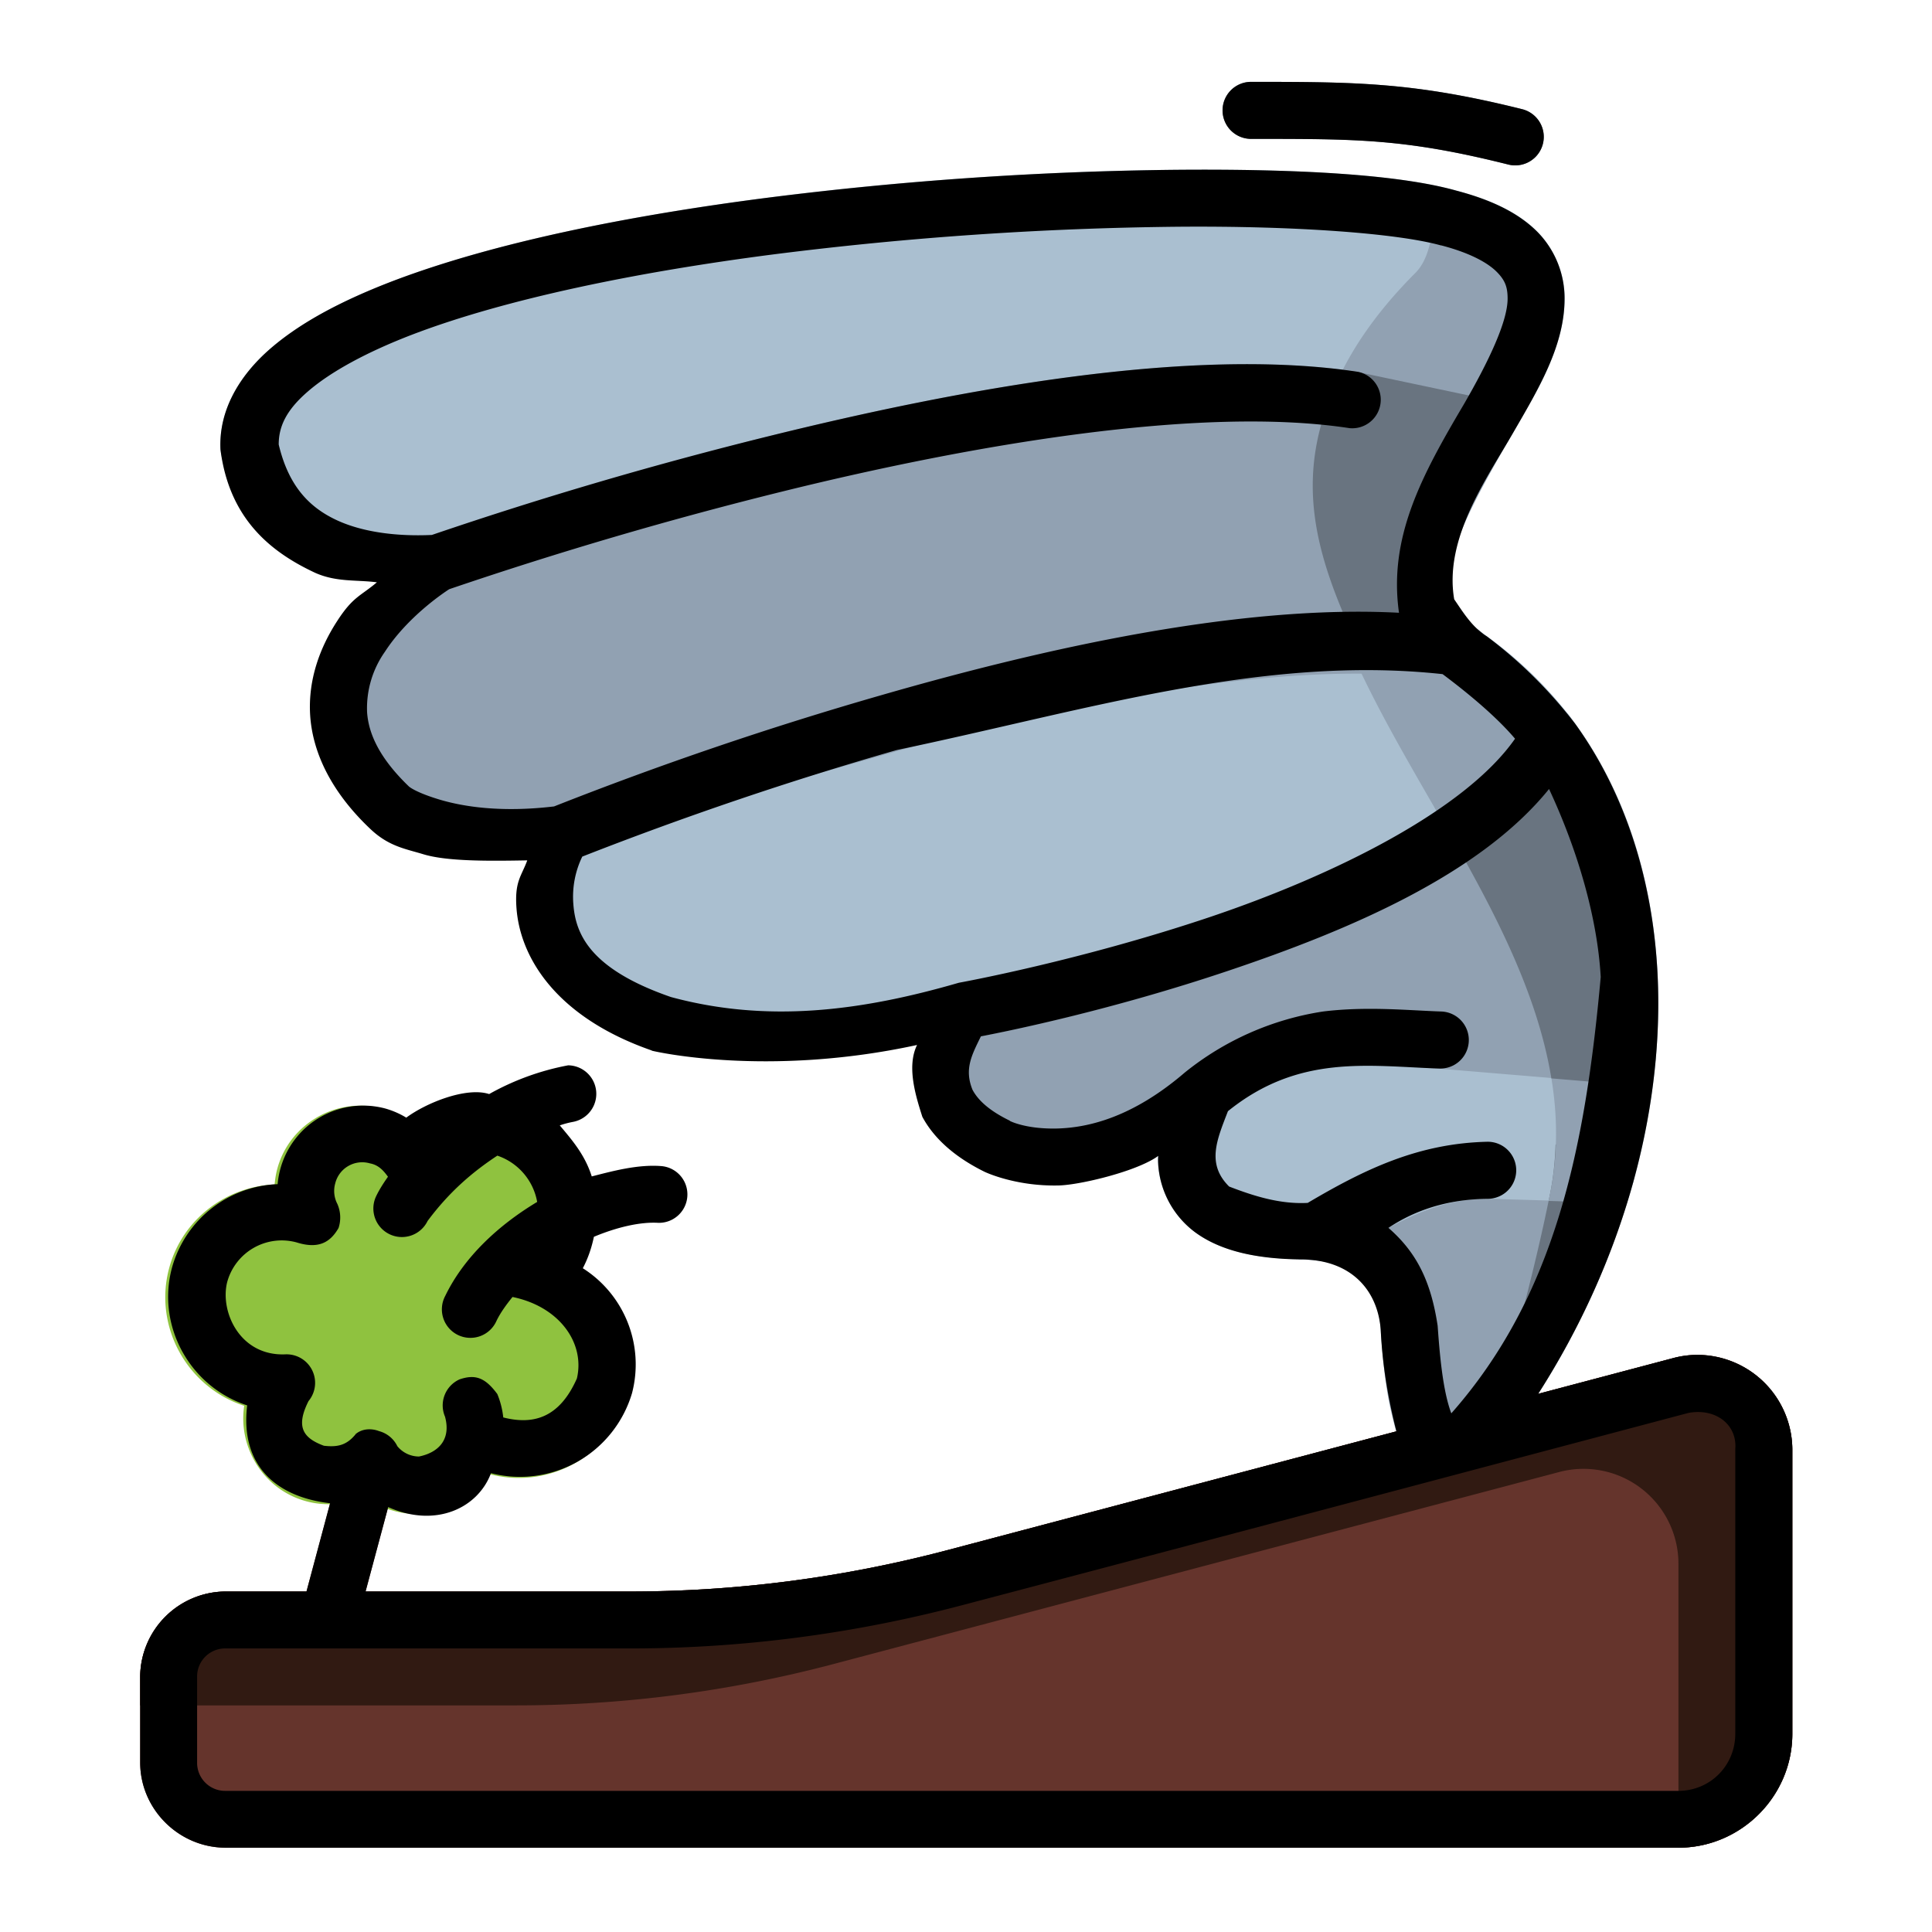 <svg xmlns="http://www.w3.org/2000/svg" viewBox="0 0 22.578 22.578" height="64pt" width="64pt"><g style="display:inline"><path d="M-58.08 262.354a.265.265 0 0 0-.238.195l-.403 1.5a.265.265 0 0 0 .188.322.265.265 0 0 0 .324-.185l.402-1.5a.265.265 0 0 0-.187-.325.265.265 0 0 0-.086-.008z" style="color:#000;font-style:normal;font-variant:normal;font-weight:400;font-stretch:normal;font-size:medium;line-height:normal;font-family:sans-serif;font-variant-ligatures:normal;font-variant-position:normal;font-variant-caps:normal;font-variant-numeric:normal;font-variant-alternates:normal;font-variant-east-asian:normal;font-feature-settings:normal;font-variation-settings:normal;text-indent:0;text-align:start;text-decoration:none;text-decoration-line:none;text-decoration-style:solid;text-decoration-color:#000;letter-spacing:normal;word-spacing:normal;text-transform:none;writing-mode:lr-tb;direction:ltr;text-orientation:mixed;dominant-baseline:auto;baseline-shift:baseline;text-anchor:start;white-space:normal;shape-padding:0;shape-margin:0;inline-size:0;clip-rule:nonzero;display:inline;overflow:visible;visibility:visible;opacity:1;isolation:auto;mix-blend-mode:normal;color-interpolation:sRGB;color-interpolation-filters:linearRGB;solid-color:#000;solid-opacity:1;vector-effect:none;fill:#66342d;fill-opacity:1;fill-rule:nonzero;stroke:none;stroke-width:.529;stroke-linecap:round;stroke-linejoin:round;stroke-miterlimit:4;stroke-dasharray:none;stroke-dashoffset:0;stroke-opacity:1;color-rendering:auto;image-rendering:auto;shape-rendering:auto;text-rendering:auto;enable-background:accumulate;stop-color:#000;stop-opacity:1" transform="matrix(1.258 0 0 1.258 77.386 -313.327)"/><path transform="translate(77.386 39.012) scale(.333)" d="M-219.58-78.346c-1.388-.08-2.708.825-3.08 2.215-.048.18-.078.364-.092.545-1.698.073-3.241 1.216-3.703 2.94-.55 2.054.634 4.177 2.635 4.828-.224 1.484.698 2.955 2.18 3.351.703.189 1.419.107 2.035-.183.507.39 1.138.627 1.818.627a3.006 3.006 0 0 0 2.557-1.405l.019.008a4.015 4.015 0 0 0 4.9-2.826c.48-1.79-.36-3.624-1.904-4.5.188-.468.295-.978.295-1.51 0-2.229-1.828-4.053-4.059-4.053-.746 0-1.433.211-2.029.541a2.877 2.877 0 0 0-1.572-.578z" style="color:#000;font-style:normal;font-variant:normal;font-weight:400;font-stretch:normal;font-size:medium;line-height:normal;font-family:sans-serif;font-variant-ligatures:normal;font-variant-position:normal;font-variant-caps:normal;font-variant-numeric:normal;font-variant-alternates:normal;font-variant-east-asian:normal;font-feature-settings:normal;font-variation-settings:normal;text-indent:0;text-align:start;text-decoration:none;text-decoration-line:none;text-decoration-style:solid;text-decoration-color:#000;letter-spacing:normal;word-spacing:normal;text-transform:none;writing-mode:lr-tb;direction:ltr;text-orientation:mixed;dominant-baseline:auto;baseline-shift:baseline;text-anchor:start;white-space:normal;shape-padding:0;shape-margin:0;inline-size:0;clip-rule:nonzero;display:inline;overflow:visible;visibility:visible;isolation:auto;mix-blend-mode:normal;color-interpolation:sRGB;color-interpolation-filters:linearRGB;solid-color:#000;solid-opacity:1;vector-effect:none;fill:#8fc23f;fill-opacity:1;fill-rule:nonzero;stroke:none;stroke-width:2;stroke-linecap:round;stroke-linejoin:round;stroke-miterlimit:4;stroke-dasharray:none;stroke-dashoffset:0;stroke-opacity:1;color-rendering:auto;image-rendering:auto;shape-rendering:auto;text-rendering:auto;enable-background:accumulate;stop-color:#000"/><path d="M-47.695 259.674c-.487 0-.873.175-1.16.328a3.866 3.866 0 0 1-.512.24v.004c-.006 0-.01-.006-.016-.006a.265.265 0 0 0-.035.53c.007 0 .01-.007.016-.007v.006c.264.01.425.073.527.167.102.093.169.235.186.482.02.31.05.567.1.775.048.208.098.388.284.512a.446.446 0 0 0 .332.059.631.631 0 0 0 .266-.145c.154-.13.299-.318.47-.586a7.281 7.281 0 0 0 .895-1.986.265.265 0 0 0-.246-.334l-1.098-.037a.265.265 0 0 0-.01-.002z" style="color:#000;font-style:normal;font-variant:normal;font-weight:400;font-stretch:normal;font-size:medium;line-height:normal;font-family:sans-serif;font-variant-ligatures:normal;font-variant-position:normal;font-variant-caps:normal;font-variant-numeric:normal;font-variant-alternates:normal;font-variant-east-asian:normal;font-feature-settings:normal;font-variation-settings:normal;text-indent:0;text-align:start;text-decoration:none;text-decoration-line:none;text-decoration-style:solid;text-decoration-color:#000;letter-spacing:normal;word-spacing:normal;text-transform:none;writing-mode:lr-tb;direction:ltr;text-orientation:mixed;dominant-baseline:auto;baseline-shift:baseline;text-anchor:start;white-space:normal;shape-padding:0;shape-margin:0;inline-size:0;clip-rule:nonzero;display:inline;overflow:visible;visibility:visible;isolation:auto;mix-blend-mode:normal;color-interpolation:sRGB;color-interpolation-filters:linearRGB;solid-color:#000;solid-opacity:1;vector-effect:none;fill:#91a1b2;fill-opacity:1;fill-rule:nonzero;stroke:none;stroke-width:.529;stroke-linecap:round;stroke-linejoin:round;stroke-miterlimit:4;stroke-dasharray:none;stroke-dashoffset:0;stroke-opacity:1;color-rendering:auto;image-rendering:auto;shape-rendering:auto;text-rendering:auto;enable-background:accumulate;stop-color:#000" transform="matrix(1.258 0 0 1.258 77.386 -313.327)"/><path d="M-49.225 258.465a2.35 2.35 0 0 0-1.265.55.265.265 0 0 0-.057.065s-.237.36-.21.797a.857.857 0 0 0 .347.64c.228.166.555.246 1.002.249.329.027.542-.16.8-.297.263-.14.55-.266.913-.266l1.091.033a.265.265 0 0 0 .264-.195 6.59 6.59 0 0 0 .203-1.096.265.265 0 0 0-.234-.289l-1.736-.19a.265.265 0 0 0-.02-.001c-.306-.01-.688-.051-1.098 0z" style="color:#000;font-style:normal;font-variant:normal;font-weight:400;font-stretch:normal;font-size:medium;line-height:normal;font-family:sans-serif;font-variant-ligatures:normal;font-variant-position:normal;font-variant-caps:normal;font-variant-numeric:normal;font-variant-alternates:normal;font-variant-east-asian:normal;font-feature-settings:normal;font-variation-settings:normal;text-indent:0;text-align:start;text-decoration:none;text-decoration-line:none;text-decoration-style:solid;text-decoration-color:#000;letter-spacing:normal;word-spacing:normal;text-transform:none;writing-mode:lr-tb;direction:ltr;text-orientation:mixed;dominant-baseline:auto;baseline-shift:baseline;text-anchor:start;white-space:normal;shape-padding:0;shape-margin:0;inline-size:0;clip-rule:nonzero;display:inline;overflow:visible;visibility:visible;isolation:auto;mix-blend-mode:normal;color-interpolation:sRGB;color-interpolation-filters:linearRGB;solid-color:#000;solid-opacity:1;vector-effect:none;fill:#aabfd0;fill-opacity:1;fill-rule:nonzero;stroke:none;stroke-width:.529;stroke-linecap:round;stroke-linejoin:round;stroke-miterlimit:4;stroke-dasharray:none;stroke-dashoffset:0;stroke-opacity:1;color-rendering:auto;image-rendering:auto;shape-rendering:auto;text-rendering:auto;enable-background:accumulate;stop-color:#000" transform="matrix(1.258 0 0 1.258 77.386 -313.327)"/><path d="M-47.166 255.611a.264.264 0 0 0-.219.145c-.37.738-1.668 1.407-2.888 1.824-1.22.417-2.167.66-2.167.66a.264.264 0 0 0-.154.087s-.213.231-.274.574a.901.901 0 0 0 .088.582c.106.199.365.223.645.361 0 0 .116.095.522.085.406-.01.956-.162 1.531-.662l.002-.002c.672-.568 1.266-.293 1.936-.27l1.726.144a.265.265 0 0 0 .285-.243c.105-1.191-.152-2.332-.806-3.183a.265.265 0 0 0-.227-.102z" style="color:#000;font-style:normal;font-variant:normal;font-weight:400;font-stretch:normal;font-size:medium;line-height:normal;font-family:sans-serif;font-variant-ligatures:normal;font-variant-position:normal;font-variant-caps:normal;font-variant-numeric:normal;font-variant-alternates:normal;font-variant-east-asian:normal;font-feature-settings:normal;font-variation-settings:normal;text-indent:0;text-align:start;text-decoration:none;text-decoration-line:none;text-decoration-style:solid;text-decoration-color:#000;letter-spacing:normal;word-spacing:normal;text-transform:none;writing-mode:lr-tb;direction:ltr;text-orientation:mixed;dominant-baseline:auto;baseline-shift:baseline;text-anchor:start;white-space:normal;shape-padding:0;shape-margin:0;inline-size:0;clip-rule:nonzero;display:inline;overflow:visible;visibility:visible;isolation:auto;mix-blend-mode:normal;color-interpolation:sRGB;color-interpolation-filters:linearRGB;solid-color:#000;solid-opacity:1;vector-effect:none;fill:#91a1b2;fill-opacity:1;fill-rule:nonzero;stroke:none;stroke-width:.529;stroke-linecap:round;stroke-linejoin:round;stroke-miterlimit:4;stroke-dasharray:none;stroke-dashoffset:0;stroke-opacity:1;color-rendering:auto;image-rendering:auto;shape-rendering:auto;text-rendering:auto;enable-background:accumulate;stop-color:#000" transform="matrix(1.258 0 0 1.258 77.386 -313.327)"/><path d="M-47.848 254.906c-1.61-.284-3.726.144-5.465.63-1.738.484-3.091 1.038-3.091 1.038-.054.022.076.32.046.369 0 0-.36.091-.225.58.124.447.198.617 1.08.925l.002.002c.172.029 1.093.477 3.009.261.022-.004 1.138-.204 2.39-.63 1.266-.432 2.676-1.052 3.196-2.079a.265.265 0 0 0-.028-.283 3.719 3.719 0 0 0-.806-.768.264.264 0 0 0-.108-.045z" style="color:#000;font-style:normal;font-variant:normal;font-weight:400;font-stretch:normal;font-size:medium;line-height:normal;font-family:sans-serif;font-variant-ligatures:normal;font-variant-position:normal;font-variant-caps:normal;font-variant-numeric:normal;font-variant-alternates:normal;font-variant-east-asian:normal;font-feature-settings:normal;font-variation-settings:normal;text-indent:0;text-align:start;text-decoration:none;text-decoration-line:none;text-decoration-style:solid;text-decoration-color:#000;letter-spacing:normal;word-spacing:normal;text-transform:none;writing-mode:lr-tb;direction:ltr;text-orientation:mixed;dominant-baseline:auto;baseline-shift:baseline;text-anchor:start;white-space:normal;shape-padding:0;shape-margin:0;inline-size:0;clip-rule:nonzero;display:inline;overflow:visible;visibility:visible;isolation:auto;mix-blend-mode:normal;color-interpolation:sRGB;color-interpolation-filters:linearRGB;solid-color:#000;solid-opacity:1;vector-effect:none;fill:#aabfd0;fill-opacity:1;fill-rule:nonzero;stroke:none;stroke-width:.529;stroke-linecap:round;stroke-linejoin:round;stroke-miterlimit:4;stroke-dasharray:none;stroke-dashoffset:0;stroke-opacity:1;color-rendering:auto;image-rendering:auto;shape-rendering:auto;text-rendering:auto;enable-background:accumulate;stop-color:#000" transform="matrix(1.258 0 0 1.258 77.386 -313.327)"/><path d="M-49.893 249.828a.265.265 0 0 0-.265.266.265.265 0 0 0 .265.263c.982 0 1.428-.002 2.39.239a.265.265 0 0 0 .321-.194.265.265 0 0 0-.193-.32c-1.002-.25-1.536-.254-2.518-.254z" style="color:#000;font-style:normal;font-variant:normal;font-weight:400;font-stretch:normal;font-size:medium;line-height:normal;font-family:sans-serif;font-variant-ligatures:normal;font-variant-position:normal;font-variant-caps:normal;font-variant-numeric:normal;font-variant-alternates:normal;font-variant-east-asian:normal;font-feature-settings:normal;font-variation-settings:normal;text-indent:0;text-align:start;text-decoration:none;text-decoration-line:none;text-decoration-style:solid;text-decoration-color:#000;letter-spacing:normal;word-spacing:normal;text-transform:none;writing-mode:lr-tb;direction:ltr;text-orientation:mixed;dominant-baseline:auto;baseline-shift:baseline;text-anchor:start;white-space:normal;shape-padding:0;shape-margin:0;inline-size:0;clip-rule:nonzero;display:inline;overflow:visible;visibility:visible;opacity:1;isolation:auto;mix-blend-mode:normal;color-interpolation:sRGB;color-interpolation-filters:linearRGB;solid-color:#000;solid-opacity:1;vector-effect:none;fill:#697480;fill-opacity:1;fill-rule:nonzero;stroke:none;stroke-width:.529;stroke-linecap:round;stroke-linejoin:round;stroke-miterlimit:4;stroke-dasharray:none;stroke-dashoffset:0;stroke-opacity:1;color-rendering:auto;image-rendering:auto;shape-rendering:auto;text-rendering:auto;enable-background:accumulate;stop-color:#000;stop-opacity:1" transform="matrix(1.258 0 0 1.258 77.386 -313.327)"/><path d="M-50.59 250.645c-1.15.01-2.503.092-3.8.26-1.298.167-2.536.417-3.467.77-.466.178-.856.38-1.145.63-.289.25-.483.575-.465.94l.006.042c.121.568.515.734.909.91.394.175.813.194 1.14.175a.266.266 0 0 0 .072-.014s1.353-.295 3.104-.727c1.75-.433 3.873-.798 5.258-.586l1.216.219c.11.019.22-.033.276-.13.24-.413.494-.82.506-1.267a.888.888 0 0 0-.248-.642c-.175-.179-.426-.3-.76-.387-.526-.148-1.452-.203-2.602-.193z" style="color:#000;font-style:normal;font-variant:normal;font-weight:400;font-stretch:normal;font-size:medium;line-height:normal;font-family:sans-serif;font-variant-ligatures:normal;font-variant-position:normal;font-variant-caps:normal;font-variant-numeric:normal;font-variant-alternates:normal;font-variant-east-asian:normal;font-feature-settings:normal;font-variation-settings:normal;text-indent:0;text-align:start;text-decoration:none;text-decoration-line:none;text-decoration-style:solid;text-decoration-color:#000;letter-spacing:normal;word-spacing:normal;text-transform:none;writing-mode:lr-tb;direction:ltr;text-orientation:mixed;dominant-baseline:auto;baseline-shift:baseline;text-anchor:start;white-space:normal;shape-padding:0;shape-margin:0;inline-size:0;clip-rule:nonzero;display:inline;overflow:visible;visibility:visible;isolation:auto;mix-blend-mode:normal;color-interpolation:sRGB;color-interpolation-filters:linearRGB;solid-color:#000;solid-opacity:1;vector-effect:none;fill:#aabfd0;fill-opacity:1;fill-rule:nonzero;stroke:none;stroke-width:.529;stroke-linecap:round;stroke-linejoin:round;stroke-miterlimit:4;stroke-dasharray:none;stroke-dashoffset:0;stroke-opacity:1;color-rendering:auto;image-rendering:auto;shape-rendering:auto;text-rendering:auto;enable-background:accumulate;stop-color:#000" transform="matrix(1.258 0 0 1.258 77.386 -313.327)"/><path d="M-48.898 252.521c-1.549-.236-3.688.157-5.465.596-1.778.44-3.01 1.084-3.01 1.084a.26.26 0 0 0-.049.024s-.473.28-.785.761c-.156.241-.351.42-.325.764.025.343.1.53.458.869a.245.245 0 0 0 .023.02s.174.126.469.214.732.152 1.31.078a.272.272 0 0 0 .067-.017s1.33-.391 3.031-.871c1.702-.48 3.782-.886 5.2-.647.281.046.426-.325.187-.482-.146-.094-.208-.183-.24-.28a.668.668 0 0 1 0-.365c.068-.3.287-.696.521-1.1a.265.265 0 0 0-.174-.392l-1.205-.254c-.004 0-.009 0-.013-.002z" style="color:#000;font-style:normal;font-variant:normal;font-weight:400;font-stretch:normal;font-size:medium;line-height:normal;font-family:sans-serif;font-variant-ligatures:normal;font-variant-position:normal;font-variant-caps:normal;font-variant-numeric:normal;font-variant-alternates:normal;font-variant-east-asian:normal;font-feature-settings:normal;font-variation-settings:normal;text-indent:0;text-align:start;text-decoration:none;text-decoration-line:none;text-decoration-style:solid;text-decoration-color:#000;letter-spacing:normal;word-spacing:normal;text-transform:none;writing-mode:lr-tb;direction:ltr;text-orientation:mixed;dominant-baseline:auto;baseline-shift:baseline;text-anchor:start;white-space:normal;shape-padding:0;shape-margin:0;inline-size:0;clip-rule:nonzero;display:inline;overflow:visible;visibility:visible;isolation:auto;mix-blend-mode:normal;color-interpolation:sRGB;color-interpolation-filters:linearRGB;solid-color:#000;solid-opacity:1;vector-effect:none;fill:#91a1b2;fill-opacity:1;fill-rule:nonzero;stroke:none;stroke-width:.529;stroke-linecap:round;stroke-linejoin:round;stroke-miterlimit:4;stroke-dasharray:none;stroke-dashoffset:0;stroke-opacity:1;color-rendering:auto;image-rendering:auto;shape-rendering:auto;text-rendering:auto;enable-background:accumulate;stop-color:#000" transform="matrix(1.258 0 0 1.258 77.386 -313.327)"/><path transform="translate(77.386 39.012) scale(.333)" d="M-177.799-76.986c-.02.566-.074 1.135-.19 1.71-.585 2.931-1.488 6.134-2.396 9.385.024-.019.051-.033.074-.052.583-.493 1.13-1.204 1.78-2.215a27.522 27.522 0 0 0 3.38-7.508 1 1 0 0 0-.93-1.262z" style="color:#000;font-style:normal;font-variant:normal;font-weight:400;font-stretch:normal;font-size:medium;line-height:normal;font-family:sans-serif;font-variant-ligatures:normal;font-variant-position:normal;font-variant-caps:normal;font-variant-numeric:normal;font-variant-alternates:normal;font-variant-east-asian:normal;font-feature-settings:normal;font-variation-settings:normal;text-indent:0;text-align:start;text-decoration:none;text-decoration-line:none;text-decoration-style:solid;text-decoration-color:#000;letter-spacing:normal;word-spacing:normal;text-transform:none;writing-mode:lr-tb;direction:ltr;text-orientation:mixed;dominant-baseline:auto;baseline-shift:baseline;text-anchor:start;white-space:normal;shape-padding:0;shape-margin:0;inline-size:0;clip-rule:nonzero;display:inline;overflow:visible;visibility:visible;isolation:auto;mix-blend-mode:normal;color-interpolation:sRGB;color-interpolation-filters:linearRGB;solid-color:#000;solid-opacity:1;vector-effect:none;fill:#697480;fill-opacity:1;fill-rule:nonzero;stroke:none;stroke-width:2;stroke-linecap:round;stroke-linejoin:round;stroke-miterlimit:4;stroke-dasharray:none;stroke-dashoffset:0;stroke-opacity:1;color-rendering:auto;image-rendering:auto;shape-rendering:auto;text-rendering:auto;enable-background:accumulate;stop-color:#000"/><path d="m-45.965 261.682-6.746 1.785c-.963.255-1.955.385-2.951.385h-3.756a.798.798 0 0 0-.795.793v.794c0 .436.36.793.795.793h13.494c.582 0 1.059-.477 1.059-1.058v-2.645a.883.883 0 0 0-1.1-.847z" style="color:#000;font-style:normal;font-variant:normal;font-weight:400;font-stretch:normal;font-size:medium;line-height:normal;font-family:sans-serif;font-variant-ligatures:normal;font-variant-position:normal;font-variant-caps:normal;font-variant-numeric:normal;font-variant-alternates:normal;font-variant-east-asian:normal;font-feature-settings:normal;font-variation-settings:normal;text-indent:0;text-align:start;text-decoration:none;text-decoration-line:none;text-decoration-style:solid;text-decoration-color:#000;letter-spacing:normal;word-spacing:normal;text-transform:none;writing-mode:lr-tb;direction:ltr;text-orientation:mixed;dominant-baseline:auto;baseline-shift:baseline;text-anchor:start;white-space:normal;shape-padding:0;shape-margin:0;inline-size:0;clip-rule:nonzero;display:inline;overflow:visible;visibility:visible;isolation:auto;mix-blend-mode:normal;color-interpolation:sRGB;color-interpolation-filters:linearRGB;solid-color:#000;solid-opacity:1;vector-effect:none;fill:#65342c;fill-opacity:1;fill-rule:nonzero;stroke:none;stroke-width:.529;stroke-linecap:round;stroke-linejoin:round;stroke-miterlimit:4;stroke-dasharray:none;stroke-dashoffset:0;stroke-opacity:1;color-rendering:auto;image-rendering:auto;shape-rendering:auto;text-rendering:auto;enable-background:accumulate;stop-color:#000" transform="matrix(1.258 0 0 1.258 77.386 -313.327)"/><path transform="translate(77.386 39.012) scale(.333)" d="M-182.027-110.627c-.013 1.203-.086 2.447-.69 3.05-1.812 1.813-2.833 3.587-3.299 5.337.307.031.61.067.9.111l4.6.826a1 1 0 0 0 1.04-.486c.906-1.563 1.868-3.104 1.912-4.791a3.36 3.36 0 0 0-.938-2.43c-.66-.673-1.607-1.129-2.871-1.46-.2-.057-.425-.108-.654-.157zM-178.408-81.266c.594 1.948.83 3.939.42 5.99-.018.088-.043.18-.06.268l1.91.059a1 1 0 0 0 .995-.739c.366-1.327.616-2.664.768-4.14a1 1 0 0 0-.887-1.094z" style="color:#000;font-style:normal;font-variant:normal;font-weight:400;font-stretch:normal;font-size:medium;line-height:normal;font-family:sans-serif;font-variant-ligatures:normal;font-variant-position:normal;font-variant-caps:normal;font-variant-numeric:normal;font-variant-alternates:normal;font-variant-east-asian:normal;font-feature-settings:normal;font-variation-settings:normal;text-indent:0;text-align:start;text-decoration:none;text-decoration-line:none;text-decoration-style:solid;text-decoration-color:#000;letter-spacing:normal;word-spacing:normal;text-transform:none;writing-mode:lr-tb;direction:ltr;text-orientation:mixed;dominant-baseline:auto;baseline-shift:baseline;text-anchor:start;white-space:normal;shape-padding:0;shape-margin:0;inline-size:0;clip-rule:nonzero;display:inline;overflow:visible;visibility:visible;isolation:auto;mix-blend-mode:normal;color-interpolation:sRGB;color-interpolation-filters:linearRGB;solid-color:#000;solid-opacity:1;vector-effect:none;fill:#91a1b2;fill-opacity:1;fill-rule:nonzero;stroke:none;stroke-width:2;stroke-linecap:round;stroke-linejoin:round;stroke-miterlimit:4;stroke-dasharray:none;stroke-dashoffset:0;stroke-opacity:1;color-rendering:auto;image-rendering:auto;shape-rendering:auto;text-rendering:auto;enable-background:accumulate;stop-color:#000"/><path transform="translate(77.386 39.012) scale(.333)" d="M-178.213-92.432a1 1 0 0 0-.053.002 1 1 0 0 0-.826.547c-.536 1.07-1.595 2.1-2.95 3.055 1.789 3.097 3.561 6.239 4.095 9.52l2.51.21a1 1 0 0 0 1.078-.916c.396-4.504-.576-8.813-3.05-12.03a1 1 0 0 0-.804-.388z" style="color:#000;font-style:normal;font-variant:normal;font-weight:400;font-stretch:normal;font-size:medium;line-height:normal;font-family:sans-serif;font-variant-ligatures:normal;font-variant-position:normal;font-variant-caps:normal;font-variant-numeric:normal;font-variant-alternates:normal;font-variant-east-asian:normal;font-feature-settings:normal;font-variation-settings:normal;text-indent:0;text-align:start;text-decoration:none;text-decoration-line:none;text-decoration-style:solid;text-decoration-color:#000;letter-spacing:normal;word-spacing:normal;text-transform:none;writing-mode:lr-tb;direction:ltr;text-orientation:mixed;dominant-baseline:auto;baseline-shift:baseline;text-anchor:start;white-space:normal;shape-padding:0;shape-margin:0;inline-size:0;clip-rule:nonzero;display:inline;overflow:visible;visibility:visible;isolation:auto;mix-blend-mode:normal;color-interpolation:sRGB;color-interpolation-filters:linearRGB;solid-color:#000;solid-opacity:1;vector-effect:none;fill:#697480;fill-opacity:1;fill-rule:nonzero;stroke:none;stroke-width:2;stroke-linecap:round;stroke-linejoin:round;stroke-miterlimit:4;stroke-dasharray:none;stroke-dashoffset:0;stroke-opacity:1;color-rendering:auto;image-rendering:auto;shape-rendering:auto;text-rendering:auto;enable-background:accumulate;stop-color:#000"/><path transform="translate(77.386 39.012) scale(.333)" d="M-185.432-95.434c1.05 2.802 2.833 5.595 4.42 8.44 1.61-1.112 2.944-2.408 3.729-3.96a1 1 0 0 0-.104-1.07c-.871-1.12-1.831-2.033-3.049-2.9a1 1 0 0 0-.406-.17c-1.437-.253-2.983-.354-4.59-.34z" style="color:#000;font-style:normal;font-variant:normal;font-weight:400;font-stretch:normal;font-size:medium;line-height:normal;font-family:sans-serif;font-variant-ligatures:normal;font-variant-position:normal;font-variant-caps:normal;font-variant-numeric:normal;font-variant-alternates:normal;font-variant-east-asian:normal;font-feature-settings:normal;font-variation-settings:normal;text-indent:0;text-align:start;text-decoration:none;text-decoration-line:none;text-decoration-style:solid;text-decoration-color:#000;letter-spacing:normal;word-spacing:normal;text-transform:none;writing-mode:lr-tb;direction:ltr;text-orientation:mixed;dominant-baseline:auto;baseline-shift:baseline;text-anchor:start;white-space:normal;shape-padding:0;shape-margin:0;inline-size:0;clip-rule:nonzero;display:inline;overflow:visible;visibility:visible;isolation:auto;mix-blend-mode:normal;color-interpolation:sRGB;color-interpolation-filters:linearRGB;solid-color:#000;solid-opacity:1;vector-effect:none;fill:#91a1b2;fill-opacity:1;fill-rule:nonzero;stroke:none;stroke-width:2;stroke-linecap:round;stroke-linejoin:round;stroke-miterlimit:4;stroke-dasharray:none;stroke-dashoffset:0;stroke-opacity:1;color-rendering:auto;image-rendering:auto;shape-rendering:auto;text-rendering:auto;enable-background:accumulate;stop-color:#000"/><path transform="translate(77.386 39.012) scale(.333)" d="M-185.266-104.164c-1.865 3.64-1.015 6.462.676 9.986 1.153.013 2.264.07 3.268.24 1.063.17 1.607-.533.709-1.126-.55-.356-.785-.691-.908-1.057-.124-.366-.13-.813 0-1.381.258-1.136 1.087-2.632 1.972-4.156a1 1 0 0 0-.658-1.483l-4.555-.96-.05-.007c-.148-.022-.303-.037-.454-.056z" style="color:#000;font-style:normal;font-variant:normal;font-weight:400;font-stretch:normal;font-size:medium;line-height:normal;font-family:sans-serif;font-variant-ligatures:normal;font-variant-position:normal;font-variant-caps:normal;font-variant-numeric:normal;font-variant-alternates:normal;font-variant-east-asian:normal;font-feature-settings:normal;font-variation-settings:normal;text-indent:0;text-align:start;text-decoration:none;text-decoration-line:none;text-decoration-style:solid;text-decoration-color:#000;letter-spacing:normal;word-spacing:normal;text-transform:none;writing-mode:lr-tb;direction:ltr;text-orientation:mixed;dominant-baseline:auto;baseline-shift:baseline;text-anchor:start;white-space:normal;shape-padding:0;shape-margin:0;inline-size:0;clip-rule:nonzero;display:inline;overflow:visible;visibility:visible;isolation:auto;mix-blend-mode:normal;color-interpolation:sRGB;color-interpolation-filters:linearRGB;solid-color:#000;solid-opacity:1;vector-effect:none;fill:#697480;fill-opacity:1;fill-rule:nonzero;stroke:none;stroke-width:2;stroke-linecap:round;stroke-linejoin:round;stroke-miterlimit:4;stroke-dasharray:none;stroke-dashoffset:0;stroke-opacity:1;color-rendering:auto;image-rendering:auto;shape-rendering:auto;text-rendering:auto;enable-background:accumulate;stop-color:#000"/><path d="M-45.76 261.653a.851.851 0 0 0-.205.029l-6.746 1.785c-.963.254-1.955.385-2.951.385h-3.756a.798.798 0 0 0-.795.792v.266h3.492c.996 0 1.989-.13 2.952-.385l6.746-1.785a.882.882 0 0 1 1.1.848v2.644c.58 0 1.058-.477 1.058-1.058v-2.645a.885.885 0 0 0-.895-.876z" style="color:#000;font-style:normal;font-variant:normal;font-weight:400;font-stretch:normal;font-size:medium;line-height:normal;font-family:sans-serif;font-variant-ligatures:normal;font-variant-position:normal;font-variant-caps:normal;font-variant-numeric:normal;font-variant-alternates:normal;font-variant-east-asian:normal;font-feature-settings:normal;font-variation-settings:normal;text-indent:0;text-align:start;text-decoration:none;text-decoration-line:none;text-decoration-style:solid;text-decoration-color:#000;letter-spacing:normal;word-spacing:normal;text-transform:none;writing-mode:lr-tb;direction:ltr;text-orientation:mixed;dominant-baseline:auto;baseline-shift:baseline;text-anchor:start;white-space:normal;shape-padding:0;shape-margin:0;inline-size:0;clip-rule:nonzero;display:inline;overflow:visible;visibility:visible;isolation:auto;mix-blend-mode:normal;color-interpolation:sRGB;color-interpolation-filters:linearRGB;solid-color:#000;solid-opacity:1;vector-effect:none;fill:#311a12;fill-opacity:1;fill-rule:nonzero;stroke:none;stroke-width:.529;stroke-linecap:round;stroke-linejoin:round;stroke-miterlimit:4;stroke-dasharray:none;stroke-dashoffset:0;stroke-opacity:1;color-rendering:auto;image-rendering:auto;shape-rendering:auto;text-rendering:auto;enable-background:accumulate;stop-color:#000" transform="matrix(1.258 0 0 1.258 77.386 -313.327)"/><path d="M-49.893 249.828a.265.265 0 1 0 0 .53c.982 0 1.427-.003 2.389.238a.265.265 0 1 0 .13-.514c-1.003-.25-1.537-.254-2.519-.254zm1.887 4.807c-.097-.561.3-1.12.545-1.543.235-.407.48-.81.48-1.25a.88.88 0 0 0-.257-.625c-.175-.173-.422-.293-.75-.379-.526-.148-1.452-.203-2.602-.193a32.88 32.88 0 0 0-3.8.26c-1.298.167-2.536.417-3.467.77-.466.178-.856.38-1.145.63-.289.25-.483.575-.465.939.083.656.482.959.88 1.145.199.088.378.063.573.088-.152.129-.222.132-.369.36-.156.24-.275.544-.25.888.026.343.2.705.559 1.044.172.163.328.184.494.235.217.065.592.063.963.056-.055.15-.119.195-.1.446.035.463.374 1.013 1.256 1.32l.001.001v.001c.009.003 1.059.252 2.464-.053-.1.203-.009.484.049.667.106.198.298.373.578.511 0 0 .283.137.69.127.26-.006 1.128-.23.982-.424-.031.056-.066.1-.059.221a.854.854 0 0 0 .346.64c.224.163.541.245.976.25.46 0 .715.275.745.651.016.336.07.647.146.946l-4.168 1.103c-.963.254-1.955.385-2.951.385h-2.457l.21-.784c.444.197.834.008.955-.315a1.086 1.086 0 0 0 1.31-.743 1.058 1.058 0 0 0-.457-1.161c.049-.093.082-.191.103-.292.215-.09.429-.139.594-.13a.264.264 0 0 0 .031-.527c-.221-.017-.456.048-.645.096-.064-.203-.185-.34-.297-.474a.846.846 0 0 1 .12-.032.265.265 0 0 0-.042-.526 2.4 2.4 0 0 0-.734.267c-.21-.068-.581.079-.77.219a.788.788 0 0 0-.199-.086.798.798 0 0 0-.996.704 1.06 1.06 0 0 0-.982.778c-.145.543.17 1.105.699 1.277-.069.58.295.855.77.909l-.219.82h-.75a.798.798 0 0 0-.795.792v.796c0 .435.36.792.795.792h13.494c.582 0 1.059-.477 1.059-1.058v-2.645a.882.882 0 0 0-1.1-.847l-1.261.334c.793-1.24 1.171-2.63 1.109-3.897-.043-.864-.295-1.676-.767-2.33a4.21 4.21 0 0 0-.819-.81c-.139-.087-.223-.228-.303-.344zm-.125-3.288a.28.28 0 0 0 .004 0c.276.072.435.165.515.245.08.08.102.144.102.25 0 .213-.177.585-.408.984-.39.66-.7 1.232-.601 1.934-1.474-.078-3.285.326-4.811.766a33.411 33.411 0 0 0-3.038 1.033c-.49.058-.84.003-1.062-.063-.213-.064-.276-.114-.285-.121-.279-.268-.376-.494-.39-.69a.91.91 0 0 1 .165-.562c.21-.324.545-.548.598-.582a37.582 37.582 0 0 1 3.105-.91c1.75-.432 3.874-.798 5.259-.586a.265.265 0 0 0 .08-.523c-1.549-.237-3.688.156-5.465.595a37.62 37.62 0 0 0-3.14.92c-.272.013-.603-.012-.868-.13-.266-.119-.462-.319-.555-.71 0-.162.065-.315.27-.492.213-.185.555-.371.986-.535.862-.327 2.073-.576 3.346-.74a32.349 32.349 0 0 1 3.738-.256c1.128-.01 2.065.064 2.455.173zm-7.156 6.981c-.754-.262-.882-.589-.902-.863a.855.855 0 0 1 .083-.44 32.955 32.955 0 0 1 2.922-.99c1.763-.369 3.402-.886 5.07-.705.23.172.497.392.673.6-.466.667-1.683 1.268-2.827 1.654-1.224.412-2.34.613-2.34.613-.92.267-1.785.373-2.673.133zm3.152 1.15c-.21-.102-.302-.204-.346-.287-.078-.192-.007-.322.078-.496.26-.05 1.214-.244 2.303-.611 1.109-.373 2.329-.888 2.975-1.687.274.587.45 1.212.48 1.747-.145 1.596-.423 2.96-1.388 4.053-.083-.219-.11-.58-.127-.814-.062-.41-.193-.679-.457-.909.31-.207.638-.267.922-.27a.265.265 0 1 0 0-.53c-.64.014-1.138.252-1.672.568-.26.014-.507-.066-.73-.152-.214-.212-.112-.437-.011-.7.66-.533 1.306-.418 1.964-.396a.265.265 0 1 0 .017-.53c-.306-.01-.688-.05-1.097 0a2.692 2.692 0 0 0-1.286.568c-.485.416-.895.511-1.184.519-.292.007-.439-.07-.439-.07m-6.08 2.912c-.082.099-.164.12-.293.105-.202-.074-.26-.182-.143-.415a.265.265 0 0 0-.216-.434c-.42.017-.606-.392-.541-.666a.525.525 0 0 1 .646-.374c.197.062.31.006.39-.134a.313.313 0 0 0-.011-.223.26.26 0 0 1-.02-.191.258.258 0 0 1 .323-.186c.084.015.131.075.167.124-.041.058-.079.117-.109.179a.265.265 0 0 0 .477.232c.198-.266.411-.451.648-.607a.557.557 0 0 1 .37.43c-.36.216-.68.513-.854.873a.265.265 0 1 0 .477.23c.035-.072.088-.146.148-.22.439.09.675.431.598.757-.16.361-.398.435-.684.362a.788.788 0 0 0-.055-.217c-.115-.156-.207-.185-.35-.137a.265.265 0 0 0-.136.347c.061.226-.077.337-.242.37a.26.26 0 0 1-.201-.096.265.265 0 0 0-.17-.14c-.079-.03-.164-.02-.22.03zm12.818.136v2.645c0 .295-.233.53-.529.53h-13.494a.26.26 0 0 1-.266-.264v-.796a.26.26 0 0 1 .266-.263h3.756c1.041 0 2.079-.136 3.086-.402 2.252-.593 4.498-1.19 6.746-1.786.257-.047.454.112.435.336z" style="color:#000;font-style:normal;font-variant:normal;font-weight:400;font-stretch:normal;font-size:medium;line-height:normal;font-family:sans-serif;font-variant-ligatures:normal;font-variant-position:normal;font-variant-caps:normal;font-variant-numeric:normal;font-variant-alternates:normal;font-variant-east-asian:normal;font-feature-settings:normal;font-variation-settings:normal;text-indent:0;text-align:start;text-decoration:none;text-decoration-line:none;text-decoration-style:solid;text-decoration-color:#000;letter-spacing:normal;word-spacing:normal;text-transform:none;writing-mode:lr-tb;direction:ltr;text-orientation:mixed;dominant-baseline:auto;baseline-shift:baseline;text-anchor:start;white-space:normal;shape-padding:0;shape-margin:0;inline-size:0;clip-rule:nonzero;display:inline;overflow:visible;visibility:visible;opacity:1;isolation:auto;mix-blend-mode:normal;color-interpolation:sRGB;color-interpolation-filters:linearRGB;solid-color:#000;solid-opacity:1;vector-effect:none;fill:#000;fill-opacity:1;fill-rule:nonzero;stroke:none;stroke-width:.529;stroke-linecap:round;stroke-linejoin:round;stroke-miterlimit:4;stroke-dasharray:none;stroke-dashoffset:0;stroke-opacity:1;color-rendering:auto;image-rendering:auto;shape-rendering:auto;text-rendering:auto;enable-background:accumulate;stop-color:#000;stop-opacity:1" transform="matrix(1.258 0 0 1.258 77.386 -313.327)"/></g></svg>